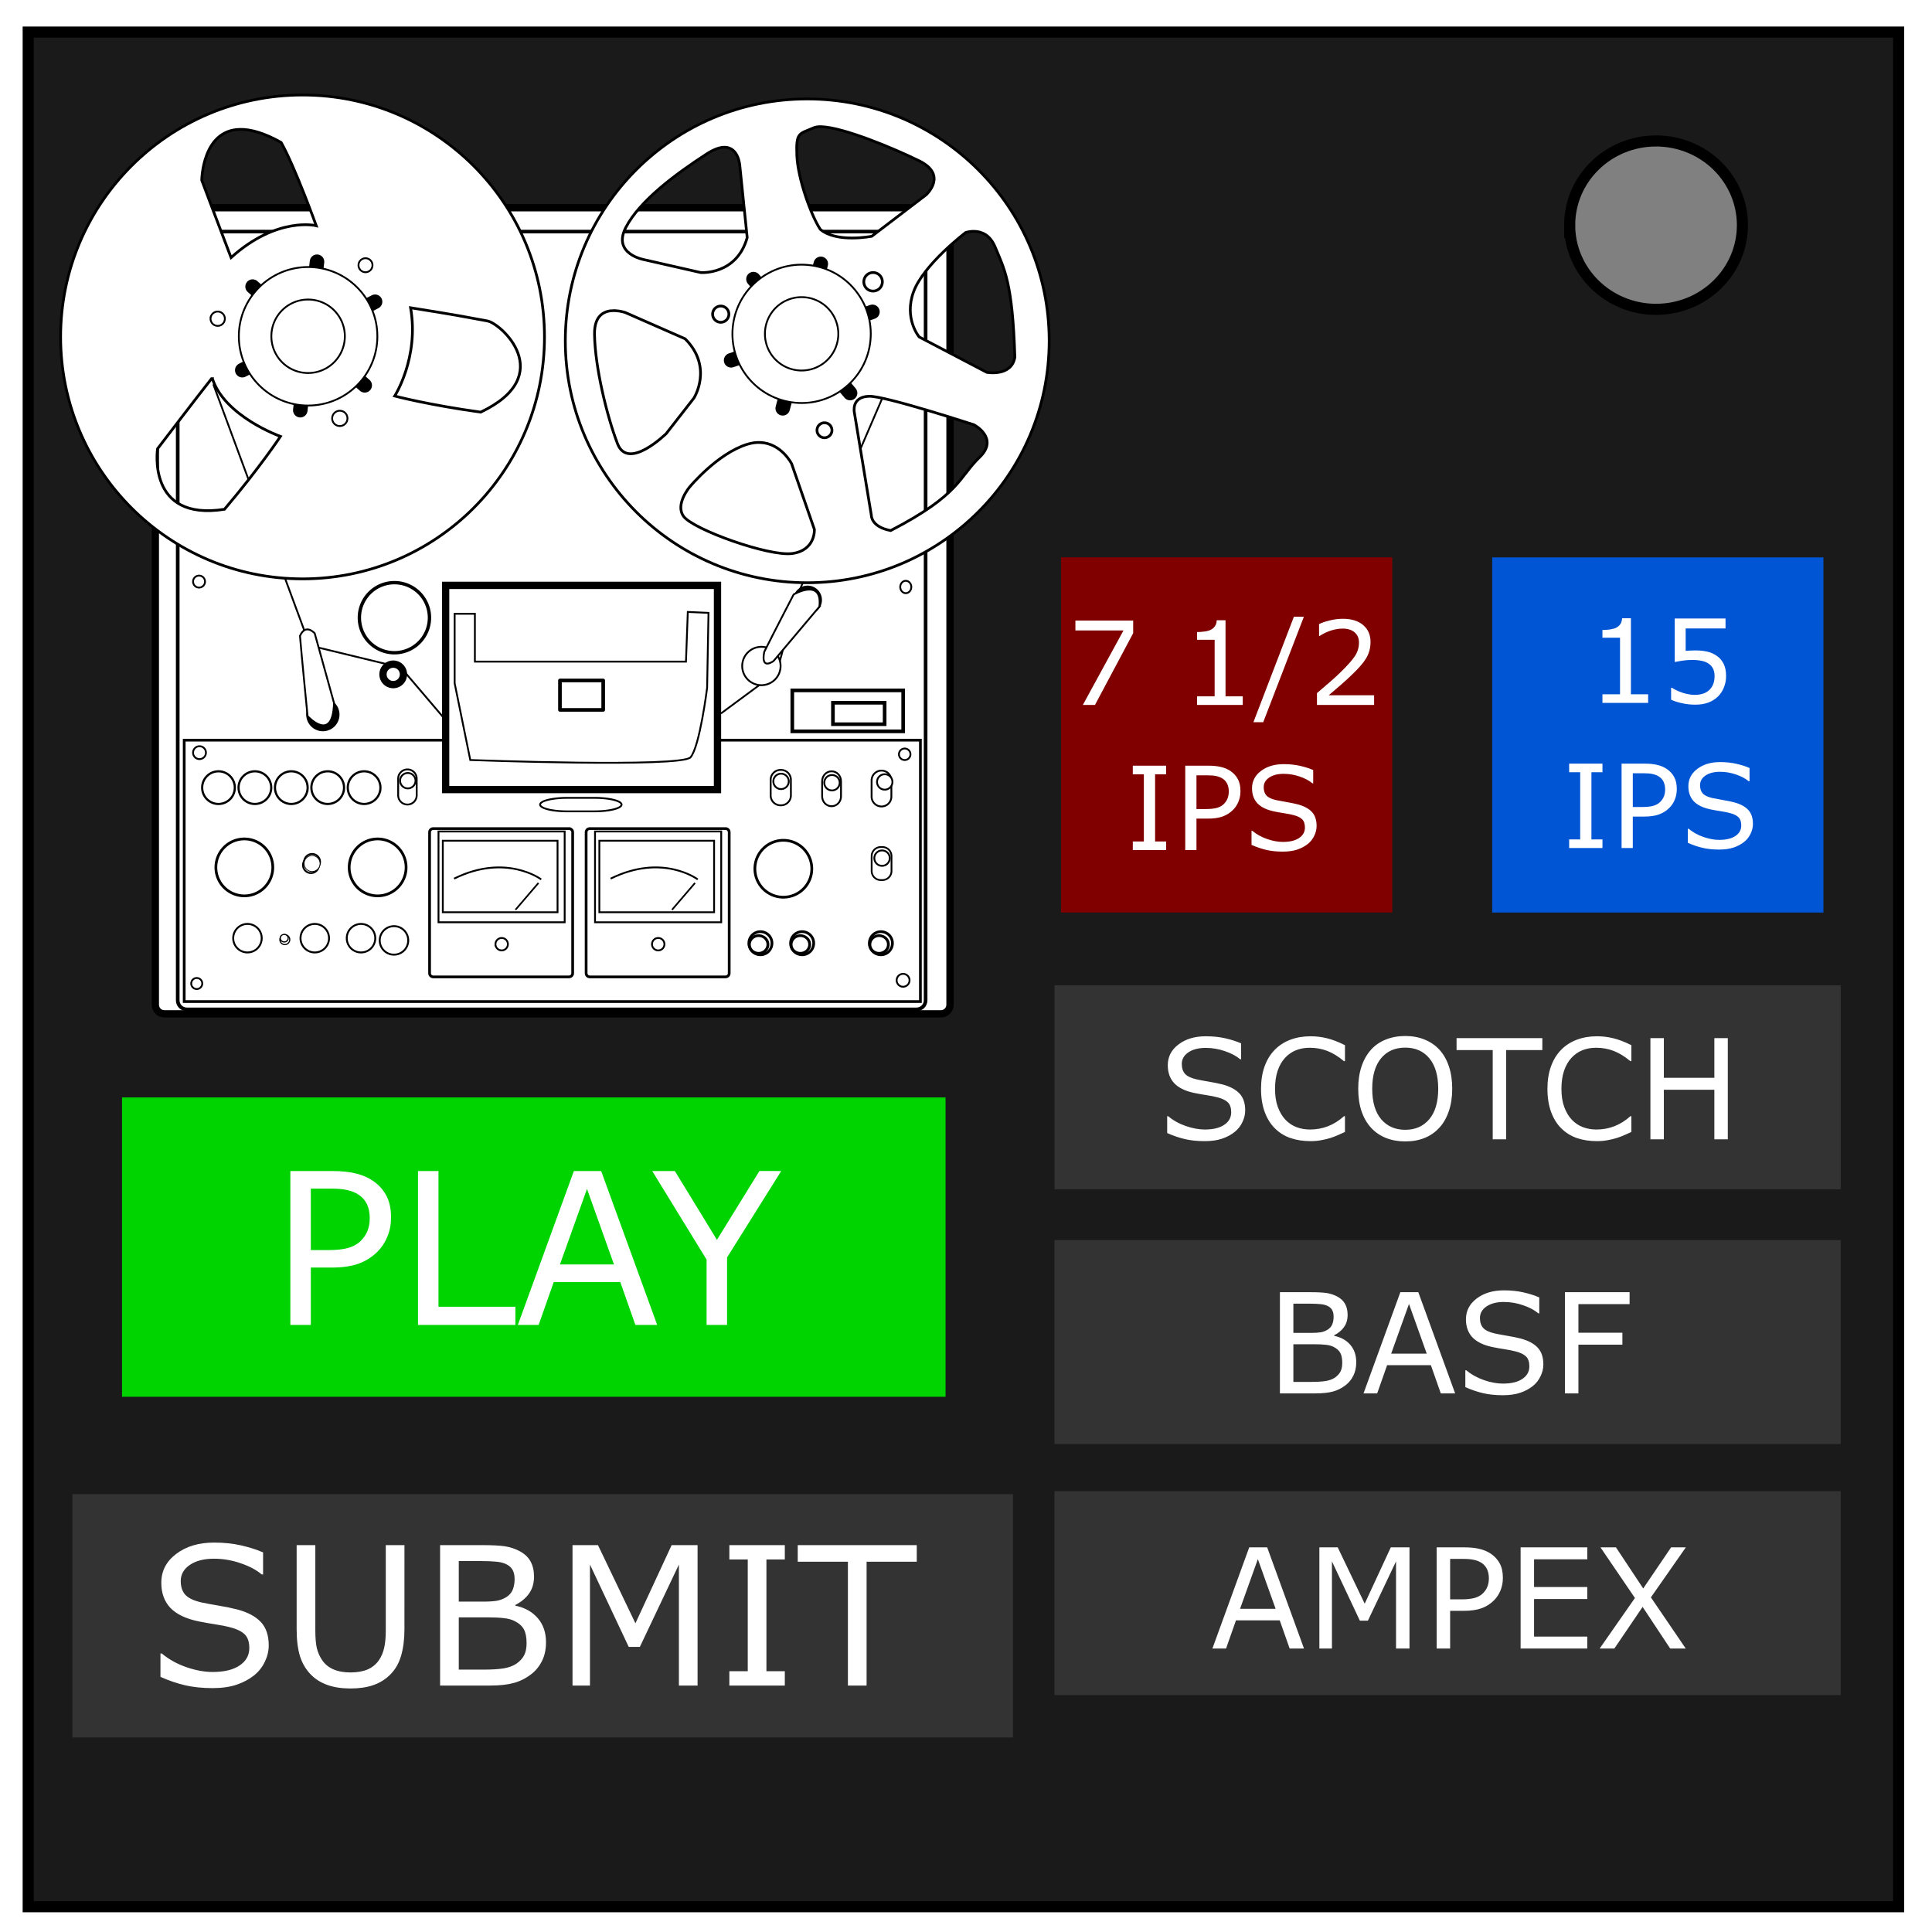 <svg xmlns="http://www.w3.org/2000/svg" xml:space="preserve" fill="none" viewBox="0 0 348 348"><defs><filter id="a" width="1.816" height="1.816" x="-.408" y="-.408" color-interpolation-filters="sRGB"><feColorMatrix result="result7" values="1 0 0 0 0 0 1 0 0 0 0 0 1 0 0 0 0 0 1 0"/><feGaussianBlur result="result6" stdDeviation="5"/><feComposite in="result6" in2="result7" operator="atop" result="result91"/><feComposite in2="result91" operator="in"/></filter><filter id="c" width="2.403" height="2.403" x="-.702" y="-.702" color-interpolation-filters="sRGB"><feGaussianBlur stdDeviation="2.35"/></filter><filter id="b" width="1.304" height="1.304" x="-.152" y="-.152" color-interpolation-filters="sRGB"><feGaussianBlur stdDeviation=".345"/></filter><filter id="d" width="1.816" height="1.816" x="-.408" y="-.408" color-interpolation-filters="sRGB"><feColorMatrix result="result7" values="1 0 0 0 0 0 1 0 0 0 0 0 1 0 0 0 0 0 1 0"/><feGaussianBlur result="result6" stdDeviation="5"/><feComposite in="result6" in2="result7" operator="atop" result="result91"/><feComposite in2="result91" operator="in"/></filter><filter id="e" width="1.816" height="1.816" x="-.408" y="-.408" color-interpolation-filters="sRGB"><feColorMatrix result="result7" values="1 0 0 0 0 0 1 0 0 0 0 0 1 0 0 0 0 0 1 0"/><feGaussianBlur result="result6" stdDeviation="5"/><feComposite in="result6" in2="result7" operator="atop" result="result91"/><feComposite in2="result91" operator="in"/></filter><filter id="g" width="1.407" height="1.407" x="-.203" y="-.203" color-interpolation-filters="sRGB"><feGaussianBlur stdDeviation=".348"/></filter><filter id="f" width="1.142" height="1.142" x="-.071" y="-.071" color-interpolation-filters="sRGB"><feGaussianBlur stdDeviation=".063"/></filter><filter id="h" width="1.142" height="1.142" x="-.071" y="-.071" color-interpolation-filters="sRGB"><feGaussianBlur stdDeviation=".063"/></filter><filter id="i" width="1.407" height="1.407" x="-.203" y="-.203" color-interpolation-filters="sRGB"><feGaussianBlur stdDeviation=".348"/></filter><filter id="j" width="1.142" height="1.142" x="-.071" y="-.071" color-interpolation-filters="sRGB"><feGaussianBlur stdDeviation=".063"/></filter><filter id="k" width="1.407" height="1.407" x="-.203" y="-.203" color-interpolation-filters="sRGB"><feGaussianBlur stdDeviation=".348"/></filter><filter id="l" width="1.142" height="1.142" x="-.071" y="-.071" color-interpolation-filters="sRGB"><feGaussianBlur stdDeviation=".063"/></filter><filter id="m" width="1.407" height="1.407" x="-.203" y="-.203" color-interpolation-filters="sRGB"><feGaussianBlur stdDeviation=".348"/></filter><filter id="n" width="1.816" height="1.816" x="-.408" y="-.408" color-interpolation-filters="sRGB"><feColorMatrix result="result7" values="1 0 0 0 0 0 1 0 0 0 0 0 1 0 0 0 0 0 1 0"/><feGaussianBlur result="result6" stdDeviation="5"/><feComposite in="result6" in2="result7" operator="atop" result="result91"/><feComposite in2="result91" operator="in"/></filter></defs><path stroke="#000" stroke-width="2" d="M5.079 5.776h336.913v337.67H5.08z" style="fill:#1a1a1a"/><path stroke="#000" stroke-width="2" d="M282.734 40.554c0-8.376 6.966-15.165 15.56-15.165 4.126 0 8.084 1.597 11.001 4.441 2.918 2.844 4.558 6.702 4.558 10.724 0 8.376-6.966 15.165-15.56 15.165-8.593 0-15.559-6.79-15.559-15.165z" style="fill:gray"/><path d="M21.982 197.674h148.335v53.916H21.982Z" style="fill:#00d400;stroke-width:.648"/><path d="M189.946 177.479h141.618v36.738H189.946Zm-.009 45.883h141.618v36.74H189.937Zm0 45.231h141.618v36.739H189.937Z" style="fill:#333;stroke-width:.523;fill-opacity:1"/><path d="M13.042 269.135h169.415v43.824H13.042Z" style="fill:#333;stroke-width:.624"/><path d="M191.12 100.395h59.662v63.975H191.12z" style="fill:maroon;stroke-width:.448"/><path d="M268.781 100.4h59.662v63.974h-59.662z" style="fill:#0055d4;stroke-width:.448"/><path d="M48.405 296.39q0 1.478-.697 2.922-.68 1.444-1.92 2.447-1.358 1.087-3.176 1.698-1.8.612-4.35.612-2.734 0-4.926-.51-2.174-.51-4.434-1.512v-4.213h.238q1.92 1.597 4.434 2.464 2.514.866 4.723.866 3.126 0 4.858-1.172 1.75-1.172 1.75-3.126 0-1.682-.832-2.48-.816-.799-2.497-1.24-1.275-.34-2.77-.561-1.477-.22-3.142-.56-3.364-.714-4.995-2.43-1.614-1.733-1.614-4.502 0-3.177 2.684-5.198 2.685-2.039 6.813-2.039 2.667 0 4.892.51 2.226.51 3.942 1.257v3.975h-.238q-1.444-1.223-3.806-2.021-2.344-.816-4.807-.816-2.701 0-4.35 1.121-1.63 1.122-1.63 2.888 0 1.58.815 2.48.816.901 2.871 1.377 1.088.238 3.092.577 2.005.34 3.398.697 2.82.747 4.247 2.26 1.427 1.511 1.427 4.23zm24.445-2.939q0 2.752-.61 4.808-.595 2.039-1.971 3.398-1.309 1.29-3.058 1.885-1.75.595-4.077.595-2.379 0-4.146-.629-1.766-.628-2.972-1.851-1.377-1.393-1.988-3.364-.595-1.97-.595-4.842v-15.136h3.364v15.306q0 2.056.272 3.245.289 1.19.951 2.157.748 1.105 2.022 1.665 1.29.56 3.092.56 1.817 0 3.091-.543 1.274-.56 2.039-1.682.662-.968.934-2.208.29-1.257.29-3.109v-15.391h3.363zm25.5 2.379q0 1.885-.714 3.33-.713 1.443-1.92 2.378-1.426 1.121-3.142 1.597-1.699.475-4.332.475h-8.97v-25.295h7.492q2.77 0 4.145.204 1.376.204 2.633.85 1.393.73 2.022 1.885.628 1.138.628 2.735 0 1.8-.917 3.075-.917 1.257-2.446 2.021v.136q2.565.527 4.043 2.26 1.478 1.716 1.478 4.349zm-5.657-11.4q0-.917-.306-1.545-.306-.629-.985-1.02-.799-.458-1.937-.56-1.138-.12-2.82-.12h-4.01v7.306h4.35q1.58 0 2.514-.153.934-.17 1.733-.68.798-.51 1.121-1.308.34-.815.34-1.92zm2.157 11.536q0-1.53-.458-2.43-.459-.9-1.665-1.529-.816-.424-1.988-.543-1.155-.136-2.82-.136h-5.283v9.411h4.45q2.21 0 3.62-.22 1.41-.238 2.31-.85.951-.662 1.393-1.512.441-.85.441-2.191zm30.8 7.644h-3.364v-21.795l-7.033 14.83h-2.004l-6.983-14.83v21.795h-3.142v-25.295h4.586l6.745 14.083 6.523-14.083h4.672zm15.714 0h-9.99v-2.582h3.314v-20.13h-3.313v-2.583h9.989v2.582h-3.313v20.131h3.313zm23.766-22.305h-9.037v22.305h-3.364v-22.305h-9.038v-2.99h21.44z" aria-label="SUBMIT" style="font-size:34.792px;fill:#fff;stroke-width:2.899"/><path d="M70.435 219.309q0 1.843-.652 3.425-.633 1.564-1.787 2.718-1.434 1.434-3.389 2.16-1.954.708-4.933.708h-3.687v10.332h-3.686v-27.721h7.522q2.495 0 4.226.428 1.731.41 3.072 1.303 1.582 1.061 2.439 2.644.875 1.582.875 4.003zm-3.835.093q0-1.434-.503-2.495-.503-1.061-1.527-1.732-.893-.577-2.048-.819-1.135-.26-2.885-.26h-3.65v11.077h3.11q2.234 0 3.63-.39 1.396-.41 2.271-1.285.876-.894 1.23-1.88.372-.988.372-2.216zm26.232 19.25H75.294v-27.721h3.686v24.445h13.852Zm25.543 0h-3.928l-2.718-7.726h-11.99l-2.718 7.726h-3.742l10.09-27.721h4.916zm-7.782-10.891-4.859-13.61-4.878 13.61zm30.124-16.831-9.756 15.565v12.157h-3.686v-11.766l-9.793-15.955h4.077l7.578 12.399 7.651-12.4z" aria-label="PLAY" style="font-size:38.129px;fill:#fff;stroke-width:3.177"/><g style="font-size:20.913px;fill:#333;stroke-width:1.743"><path d="m204.112 114.052-6.883 12.928h-2.185l7.322-13.418h-8.66v-1.787h10.406zm19.739 12.928h-8.23v-1.552h3.165v-10.191h-3.166v-1.389q.644 0 1.379-.102.735-.112 1.113-.317.47-.255.735-.643.276-.398.317-1.062h1.583v13.704h3.104zm11.009-15.889-7.323 18.994h-1.766l7.29-18.994zm12.651 15.889h-10.293v-2.134l2.144-1.838q1.083-.92 2.012-1.828 1.96-1.9 2.686-3.012.725-1.124.725-2.42 0-1.185-.787-1.849-.776-.674-2.175-.674-.929 0-2.011.327-1.083.327-2.114 1h-.102v-2.144q.725-.357 1.93-.653 1.215-.296 2.348-.296 2.339 0 3.666 1.133 1.328 1.123 1.328 3.053 0 .868-.225 1.624-.214.745-.643 1.42-.398.633-.94 1.245-.53.613-1.296 1.358-1.093 1.073-2.257 2.083-1.164 1.001-2.175 1.859h8.18zm-37.461 26.142h-6.004v-1.552h1.99v-12.101h-1.99v-1.552h6.004v1.552h-1.991v12.1h1.991zm13.387-10.61q0 1.01-.357 1.879-.347.858-.98 1.49-.787.787-1.859 1.185-1.072.388-2.706.388h-2.022v5.668h-2.022v-15.205h4.126q1.368 0 2.318.235.95.224 1.685.714.868.583 1.337 1.45.48.868.48 2.196zm-2.103.051q0-.786-.276-1.368-.276-.582-.837-.95-.49-.317-1.123-.45-.623-.142-1.583-.142h-2.002v6.076h1.706q1.225 0 1.99-.215.767-.224 1.247-.704.48-.49.674-1.032.204-.54.204-1.215zm15.818 6.219q0 .888-.42 1.756-.408.868-1.153 1.47-.817.654-1.91 1.022-1.082.368-2.614.368-1.644 0-2.961-.307-1.307-.306-2.665-.909v-2.532h.143q1.154.96 2.665 1.48 1.511.521 2.839.521 1.879 0 2.92-.704 1.052-.705 1.052-1.88 0-1.01-.5-1.49-.49-.48-1.501-.746-.766-.204-1.665-.336-.888-.133-1.89-.337-2.021-.43-3.001-1.46-.97-1.042-.97-2.707 0-1.91 1.613-3.125 1.613-1.225 4.095-1.225 1.603 0 2.94.306 1.339.307 2.37.756v2.39h-.143q-.868-.736-2.287-1.216-1.41-.49-2.89-.49-1.624 0-2.615.674-.98.674-.98 1.736 0 .95.49 1.491.49.541 1.726.827.654.143 1.859.347 1.205.205 2.042.42 1.695.448 2.553 1.357.858.909.858 2.543z" aria-label="7 1/2 IPS" style="text-align:center;text-anchor:middle;fill:#fff"/></g><g style="font-size:20.913px;fill:#333;stroke-width:1.743"><path d="M296.87 126.611h-8.23v-1.552h3.165v-10.191h-3.166v-1.389q.644 0 1.379-.102.735-.112 1.113-.316.47-.256.735-.644.276-.398.317-1.062h1.582v13.704h3.105zm14.04-4.83q0 1.062-.387 2.032-.388.97-1.062 1.634-.736.715-1.757 1.103-1.01.378-2.348.378-1.246 0-2.4-.266-1.154-.255-1.95-.623v-2.154h.142q.838.53 1.961.909 1.123.367 2.206.367.725 0 1.399-.204.684-.204 1.215-.715.45-.439.674-1.052.235-.612.235-1.419 0-.786-.276-1.327-.265-.542-.745-.868-.531-.388-1.297-.542-.756-.163-1.695-.163-.899 0-1.736.123-.828.122-1.43.245v-7.833h9.15v1.787h-7.18v4.044q.44-.04.9-.061.459-.02.796-.02 1.236 0 2.165.214.929.204 1.705.735.817.562 1.266 1.45.45.889.45 2.226zm-22.266 30.972h-6.004v-1.552h1.991v-12.1h-1.991v-1.553h6.004v1.552h-1.99v12.1h1.99zm13.388-10.61q0 1.011-.358 1.88-.347.857-.98 1.49-.786.786-1.859 1.185-1.072.388-2.706.388h-2.021v5.667h-2.022v-15.205h4.125q1.368 0 2.318.235.95.224 1.685.715.868.582 1.338 1.45.48.868.48 2.195zm-2.104.051q0-.786-.276-1.368-.275-.582-.837-.95-.49-.316-1.123-.45-.623-.142-1.583-.142h-2.001v6.076h1.705q1.225 0 1.991-.215.766-.224 1.246-.704.48-.49.674-1.032.204-.54.204-1.215zm15.818 6.219q0 .888-.419 1.756-.408.868-1.154 1.47-.817.654-1.91 1.022-1.082.368-2.613.368-1.645 0-2.962-.307-1.307-.306-2.665-.909v-2.532h.143q1.154.96 2.665 1.48 1.511.522 2.839.522 1.879 0 2.92-.705 1.052-.705 1.052-1.879 0-1.011-.5-1.49-.49-.48-1.501-.746-.766-.205-1.665-.337-.888-.133-1.889-.337-2.022-.43-3.002-1.46-.97-1.042-.97-2.707 0-1.91 1.613-3.124 1.614-1.226 4.095-1.226 1.603 0 2.941.307 1.338.306 2.37.755v2.39h-.144q-.868-.735-2.287-1.215-1.41-.49-2.89-.49-1.624 0-2.614.673-.98.674-.98 1.736 0 .95.49 1.491.49.541 1.725.827.654.143 1.859.348 1.205.204 2.042.418 1.695.45 2.553 1.358.858.91.858 2.543z" aria-label="15 IPS" style="text-align:center;text-anchor:middle;fill:#fff"/></g><path d="M224.29 200.014q0 1.065-.501 2.105-.49 1.041-1.384 1.763-.979.784-2.289 1.224-1.298.441-3.134.441-1.97 0-3.55-.367-1.567-.367-3.195-1.09v-3.036h.171q1.383 1.151 3.195 1.775 1.812.625 3.404.625 2.252 0 3.5-.845 1.262-.845 1.262-2.252 0-1.212-.6-1.788-.588-.575-1.8-.893-.918-.245-1.995-.404-1.065-.16-2.265-.404-2.424-.515-3.6-1.751-1.162-1.249-1.162-3.244 0-2.29 1.934-3.746 1.934-1.47 4.91-1.47 1.921 0 3.525.368 1.604.367 2.84.906v2.865h-.171q-1.04-.882-2.743-1.457-1.689-.588-3.464-.588-1.947 0-3.134.808-1.175.808-1.175 2.081 0 1.139.587 1.788.588.648 2.07.991.783.172 2.227.416 1.445.245 2.449.502 2.032.539 3.06 1.629 1.029 1.09 1.029 3.048zm17.972 3.881q-.673.293-1.224.55-.539.257-1.42.54-.747.232-1.629.39-.869.172-1.922.172-1.983 0-3.61-.55-1.617-.564-2.817-1.751-1.175-1.163-1.836-2.95-.661-1.8-.661-4.175 0-2.253.637-4.028.636-1.775 1.836-3 1.163-1.187 2.803-1.81 1.653-.625 3.66-.625 1.47 0 2.927.355 1.469.355 3.256 1.248v2.877h-.184q-1.505-1.26-2.987-1.836-1.481-.575-3.17-.575-1.384 0-2.498.453-1.102.44-1.97 1.383-.845.918-1.323 2.326-.465 1.396-.465 3.232 0 1.922.514 3.305.526 1.384 1.347 2.253.857.906 1.995 1.346 1.15.429 2.424.429 1.75 0 3.28-.6 1.531-.6 2.866-1.8h.17zm17.016-14.813q1.114 1.224 1.702 2.999.6 1.775.6 4.028 0 2.252-.612 4.04-.6 1.775-1.69 2.962-1.126 1.236-2.668 1.86-1.53.625-3.502.625-1.922 0-3.5-.636-1.568-.637-2.67-1.849-1.101-1.212-1.701-2.975-.588-1.763-.588-4.027 0-2.228.588-3.991.587-1.775 1.714-3.036 1.077-1.2 2.668-1.837 1.604-.636 3.49-.636 1.958 0 3.513.649 1.567.636 2.656 1.824zm-.22 7.027q0-3.55-1.591-5.473-1.592-1.934-4.346-1.934-2.78 0-4.37 1.934-1.58 1.922-1.58 5.473 0 3.586 1.616 5.496 1.616 1.898 4.334 1.898 2.717 0 4.321-1.898 1.616-1.91 1.616-5.496zm18.755-6.966H271.3v16.074h-2.424v-16.074h-6.513v-2.155h15.45zm16.037 14.752q-.673.293-1.224.55-.539.257-1.42.54-.747.232-1.629.39-.869.172-1.922.172-1.983 0-3.611-.55-1.616-.564-2.816-1.751-1.175-1.163-1.836-2.95-.661-1.8-.661-4.175 0-2.253.637-4.028.636-1.775 1.836-3 1.163-1.187 2.803-1.81 1.653-.625 3.66-.625 1.47 0 2.926.355 1.47.355 3.257 1.248v2.877h-.184q-1.506-1.26-2.987-1.836-1.481-.575-3.17-.575-1.384 0-2.498.453-1.102.44-1.97 1.383-.846.918-1.323 2.326-.465 1.396-.465 3.232 0 1.922.514 3.305.526 1.384 1.347 2.253.857.906 1.995 1.346 1.15.429 2.424.429 1.75 0 3.28-.6 1.531-.6 2.865-1.8h.172zm17.371 1.322h-2.424v-8.925h-9.095v8.925h-2.424v-18.229h2.424v7.15h9.095v-7.15h2.424z" aria-label="SCOTCH" style="font-size:25.072px;text-align:center;text-anchor:middle;fill:#fff;stroke-width:2.089"/><path d="M244.293 245.376q0 1.359-.514 2.4-.514 1.04-1.383 1.713-1.029.808-2.265 1.151-1.224.343-3.122.343h-6.464v-18.229h5.399q1.995 0 2.987.147t1.898.612q1.003.527 1.456 1.36.453.82.453 1.97 0 1.298-.66 2.216-.662.906-1.764 1.457v.098q1.849.38 2.914 1.628 1.065 1.236 1.065 3.134zm-4.077-8.214q0-.662-.22-1.115-.22-.452-.71-.734-.575-.33-1.396-.404-.82-.086-2.032-.086h-2.889v5.264h3.134q1.139 0 1.812-.11.673-.122 1.249-.49.575-.367.808-.942.244-.588.244-1.383zm1.555 8.312q0-1.102-.33-1.75-.33-.65-1.2-1.103-.588-.306-1.432-.391-.833-.098-2.033-.098h-3.807v6.782h3.208q1.591 0 2.607-.16 1.016-.17 1.665-.611.686-.478 1.004-1.09.318-.612.318-1.58zm20.334 5.509h-2.583l-1.787-5.08h-7.884l-1.787 5.08h-2.461l6.635-18.229h3.232zm-5.117-7.162-3.195-8.949-3.208 8.95zm21.007 1.959q0 1.065-.502 2.106-.49 1.04-1.383 1.762-.98.784-2.29 1.225-1.297.44-3.133.44-1.971 0-3.55-.367-1.567-.367-3.195-1.09v-3.036h.17q1.384 1.151 3.196 1.776 1.812.624 3.403.624 2.253 0 3.502-.845 1.26-.844 1.26-2.252 0-1.212-.6-1.788-.587-.575-1.799-.893-.918-.245-1.995-.404-1.065-.16-2.265-.404-2.424-.514-3.6-1.75-1.162-1.25-1.162-3.245 0-2.29 1.934-3.746 1.934-1.47 4.909-1.47 1.922 0 3.526.368 1.603.367 2.84.906v2.865h-.172q-1.04-.882-2.742-1.457-1.69-.588-3.464-.588-1.947 0-3.134.808-1.175.808-1.175 2.081 0 1.139.587 1.788.588.649 2.07.991.783.172 2.227.417 1.445.244 2.449.501 2.032.54 3.06 1.629 1.028 1.09 1.028 3.048zm15.535-10.871h-9.218v5.142h7.92v2.154h-7.92v8.778h-2.424v-18.229h11.643z" aria-label="BASF" style="font-size:25.072px;text-align:center;text-anchor:middle;fill:#fff;stroke-width:2.089"/><path d="M234.884 296.945H232.3l-1.788-5.08h-7.883l-1.788 5.08h-2.46l6.635-18.229h3.232zm-5.117-7.162-3.196-8.949-3.207 8.95zm24.116 7.162h-2.423v-15.707l-5.069 10.687h-1.444l-5.032-10.687v15.707h-2.264v-18.229h3.305l4.86 10.149 4.7-10.149h3.367zm16.821-12.72q0 1.212-.428 2.253-.417 1.028-1.176 1.787-.942.943-2.228 1.42-1.285.465-3.244.465h-2.424v6.795h-2.424v-18.229h4.946q1.64 0 2.779.282 1.139.27 2.02.857 1.04.698 1.604 1.738.575 1.04.575 2.632zm-2.522.061q0-.942-.33-1.64t-1.004-1.139q-.588-.379-1.347-.538-.747-.172-1.897-.172h-2.4v7.284h2.045q1.469 0 2.387-.257.918-.269 1.493-.844.576-.588.808-1.237.245-.649.245-1.457zm17.727 12.659h-12.01v-18.229h12.01v2.155h-9.586v4.995h9.586v2.154h-9.586v6.77h9.586zm17.751-18.229-6.293 9.01 6.28 9.219h-2.803l-4.97-7.505-5.093 7.505h-2.644l6.353-9.108-6.206-9.12h2.79l4.91 7.406 5.02-7.407z" aria-label="AMPEX" style="font-size:25.072px;text-align:center;text-anchor:middle;fill:#fff;stroke-width:2.089"/><g style="fill:#fff;stroke:#000"><path d="M178.75 332.12h426.39c2.77 0 5 2.23 5 5v432.69c0 2.77-2.23 5-5 5H178.75c-2.77 0-5-2.23-5-5V337.12c0-2.77 2.23-5 5-5z" style="stroke-width:4;stroke-linecap:round" transform="matrix(-.328 0 0 .328 228.107 -71.52)"/><path d="M192.14 345.22h400.71c2.77 0 5 2.23 5 5v417.14c0 2.77-2.23 5-5 5H192.14c-2.77 0-5-2.23-5-5V350.22c0-2.77 2.23-5 5-5z" style="stroke-width:2;stroke-linecap:round" transform="matrix(-.328 0 0 .328 228.107 -71.52)"/><path d="m452.04 611.94 23.234-27.274 50.003-12.122 53.033-143.44" style="fill:#fff;stroke:#000;stroke-width:1px" transform="matrix(-.328 0 0 .328 228.107 -71.52)"/><path d="M451.25 624.51h143.04v143.57H190V624.51h111.61" style="fill:#fff;stroke:#000;stroke-width:1.5;stroke-linecap:round" transform="matrix(-.328 0 0 .328 228.107 -71.52)"/><path d="M238.777 641.61c2.868 0 5.177 2.422 5.177 5.43v8.333c0 3.008-2.309 5.43-5.177 5.43-2.868 0-5.177-2.422-5.177-5.43v-8.333c0-3.008 2.309-5.43 5.177-5.43z" style="stroke-linecap:round" transform="matrix(-.328 0 0 .328 228.107 -71.52)"/><path d="M301.43 539.51h149.29v112.14H301.43Z" style="fill:#fff;stroke:#000;stroke-width:4;stroke-linecap:round" transform="matrix(-.328 0 0 .328 228.107 -71.52)"/><g style="fill:#fff;stroke:#000"><path d="m277.63 593.66 21.903 16.189" style="fill:#fff;stroke:#000;stroke-width:.987px" transform="matrix(-.328 0 0 .328 228.107 -71.52)"/><path d="m267.35 581.69-10-37.143-46.429-107.86" style="fill:#fff;stroke:#000;stroke-width:1px" transform="matrix(-.328 0 0 .328 228.107 -71.52)"/></g><path d="M525.28 610.484a7.134 7.134 0 0 1-7.135 7.134 7.134 7.134 0 0 1-7.134-7.134 7.134 7.134 0 0 1 7.134-7.135 7.134 7.134 0 0 1 7.134 7.135z" style="stroke-width:4;stroke-linecap:round" transform="matrix(-.328 0 0 .328 228.107 -71.52)"/><path d="M520.355 610.231a1.957 1.957 0 0 1-1.957 1.957 1.957 1.957 0 0 1-1.958-1.957 1.957 1.957 0 0 1 1.958-1.957 1.957 1.957 0 0 1 1.957 1.957z" style="stroke-width:4;stroke-linecap:round" transform="matrix(-.328 0 0 .328 228.107 -71.52)"/><path d="M486.515 590.786a5.619 5.619 0 0 1-5.62 5.619 5.619 5.619 0 0 1-5.618-5.62 5.619 5.619 0 0 1 5.619-5.618 5.619 5.619 0 0 1 5.619 5.619z" style="stroke-width:4;stroke-linecap:round" transform="matrix(-.328 0 0 .328 228.563 -72.307)"/><path d="M280.893 695.13a15.625 15.625 0 0 1-15.625 15.625 15.625 15.625 0 0 1-15.625-15.625 15.625 15.625 0 0 1 15.625-15.625 15.625 15.625 0 0 1 15.625 15.625z" style="stroke-width:1.5;stroke-linecap:round;filter:url(#a)" transform="matrix(-.328 0 0 .328 228.107 -71.52)"/><path d="M199.46 597.18h60.893v22.5H199.46Z" style="stroke-width:2;stroke-linecap:round" transform="matrix(-.328 0 0 .328 228.107 -71.52)"/><path d="M209.64 603.97h28.393v11.786H209.64Z" style="stroke-width:2;stroke-linecap:round" transform="matrix(-.328 0 0 .328 228.107 -71.52)"/><path d="m306.37 554.61 11.364-.505 1.01 27.274h115.92v-26.264h11.112v38.133l-8.586 42.174s-115.92 4.293-120.97-1.515c-5.05-5.809-9.091-38.133-9.091-38.133z" style="fill:#fff;stroke:#000" transform="matrix(-.328 0 0 .328 228.107 -71.52)"/><path d="M364.2 591.73h23.739v16.162H364.2Z" style="stroke-width:2;stroke-linecap:round;stroke-linejoin:round" transform="matrix(-.328 0 0 .328 228.107 -71.52)"/><path d="M287.857 583.79a10.536 10.536 0 0 1-10.536 10.536 10.536 10.536 0 0 1-10.535-10.535 10.536 10.536 0 0 1 10.535-10.536 10.536 10.536 0 0 1 10.536 10.536z" style="stroke-linecap:round" transform="matrix(-.328 0 0 .328 228.107 -71.52)"/><path d="M257.857 547.54a5.893 5.893 0 0 1-5.893 5.894 5.893 5.893 0 0 1-5.893-5.893 5.893 5.893 0 0 1 5.893-5.893 5.893 5.893 0 0 1 5.893 5.893z" style="stroke-width:4;stroke-linecap:round" transform="matrix(-.328 0 0 .328 228.107 -71.52)"/><path d="m512.02 604.11 10.607-38.26s4.925-5.682 8.081 1.389c-.757 9.596-4.167 44.068-4.167 44.068s-13.89 15.279-14.52-7.197zM245.47 551.2l25.128 29.8s7.197 5.556 5.177-4.925c-4.672-9.47-16.162-31.567-16.162-31.567s-16.036-9.343-14.142 6.693z" style="fill:#fff;stroke:#000;stroke-width:1px" transform="matrix(-.328 0 0 .328 228.107 -71.52)"/><path d="M369.11 656.2h14.732c8.31 0 15 1.653 15 3.705 0 2.053-6.69 3.706-15 3.706H369.11c-8.31 0-15-1.653-15-3.706 0-2.052 6.69-3.705 15-3.705zm-157.74-14.97a5.418 5.418 0 0 1 5.429 5.43v8.838a5.418 5.418 0 0 1-5.43 5.43 5.418 5.418 0 0 1-5.429-5.43v-8.838a5.418 5.418 0 0 1 5.43-5.43zm55.18-.38h.252a5.418 5.418 0 0 1 5.43 5.43v8.585a5.418 5.418 0 0 1-5.43 5.43h-.252a5.418 5.418 0 0 1-5.43-5.43v-8.585a5.418 5.418 0 0 1 5.43-5.43zm205.15-.27v0c2.82 0 5.089 2.27 5.089 5.09v9.107c0 2.82-2.27 5.089-5.09 5.089v0a5.078 5.078 0 0 1-5.089-5.09v-9.107c0-2.82 2.27-5.089 5.09-5.089z" style="stroke-linecap:round" transform="matrix(-.328 0 0 .328 228.107 -71.52)"/><path d="M527.857 692.987a4.375 4.375 0 0 1-4.375 4.375 4.375 4.375 0 0 1-4.375-4.375 4.375 4.375 0 0 1 4.375-4.375 4.375 4.375 0 0 1 4.375 4.375z" style="filter:url(#b)" transform="matrix(-.328 0 0 .328 227.714 -71.476)"/><path d="M201.071 540.398a3.036 3.393 0 0 1-3.035 3.393 3.036 3.393 0 0 1-3.036-3.393 3.036 3.393 0 0 1 3.036-3.393 3.036 3.393 0 0 1 3.035 3.393zm388.353-2.961a3.283 3.283 0 0 1-3.283 3.283 3.283 3.283 0 0 1-3.283-3.283 3.283 3.283 0 0 1 3.283-3.283 3.283 3.283 0 0 1 3.283 3.283zm0 93.944a3.536 3.536 0 0 1-3.536 3.536 3.536 3.536 0 0 1-3.535-3.536 3.536 3.536 0 0 1 3.535-3.535 3.536 3.536 0 0 1 3.536 3.535zm1.01 126.774a3.03 3.03 0 0 1-3.03 3.03 3.03 3.03 0 0 1-3.03-3.03 3.03 3.03 0 0 1 3.03-3.03 3.03 3.03 0 0 1 3.03 3.03zm-387.394-1.767a3.536 3.536 0 0 1-3.535 3.535 3.536 3.536 0 0 1-3.535-3.535 3.536 3.536 0 0 1 3.535-3.536 3.536 3.536 0 0 1 3.536 3.536zm-1.262-124.123a3.157 3.157 0 0 1-3.157 3.157 3.157 3.157 0 0 1-3.156-3.157 3.157 3.157 0 0 1 3.156-3.157 3.157 3.157 0 0 1 3.157 3.157z" style="stroke-linecap:round" transform="matrix(-.328 0 0 .328 228.107 -71.52)"/><g style="fill:#fff;stroke:#000"><path d="M297 673.08h74.571c1.108 0 2 .892 2 2v77.429c0 1.108-.892 2-2 2H297c-1.108 0-2-.892-2-2V675.08c0-1.108.892-2 2-2z" style="stroke-width:1.5;stroke-linecap:round" transform="matrix(-.328 0 0 .328 228.107 -71.52)"/><path stroke-width=".328" d="M129.908 149.77h-22.73v16.353h22.73Z"/><path d="M303.3 679.74h63.008v39.27H303.3Zm34.09 56.823a3.41 3.41 0 0 1-3.408 3.41 3.41 3.41 0 0 1-3.41-3.41 3.41 3.41 0 0 1 3.41-3.409 3.41 3.41 0 0 1 3.409 3.41z" style="stroke-linecap:round" transform="matrix(-.328 0 0 .328 228.107 -71.52)"/><path d="M312.27 700.99s19.31-14.561 47.847-.418" style="fill:#fff;stroke:#000;stroke-width:1px" transform="matrix(-.328 0 0 .328 228.107 -71.52)"/><path d="m313.78 702.94 12.621 14.714" style="fill:#fff;stroke:#000;stroke-width:.921px" transform="matrix(-.328 0 0 .328 228.107 -71.52)"/></g><path d="M202.85 632.265a4.228 4.228 0 0 1-4.229 4.228 4.228 4.228 0 0 1-4.228-4.228 4.228 4.228 0 0 1 4.228-4.228 4.228 4.228 0 0 1 4.228 4.228z" style="stroke-linecap:round" transform="matrix(-.319 .076 .076 .319 174.67 -75.94)"/><path d="M202.85 632.265a4.228 4.228 0 0 1-4.229 4.228 4.228 4.228 0 0 1-4.228-4.228 4.228 4.228 0 0 1 4.228-4.228 4.228 4.228 0 0 1 4.228 4.228z" style="stroke-linecap:round" transform="matrix(-.328 0 0 .328 215.009 -66.395)"/><path d="M529.28 270.22c-73.37 0-132.84 59.47-132.84 132.84 0 73.38 59.47 132.88 132.84 132.88 73.38 0 132.88-59.5 132.88-132.88 0-73.37-59.5-132.84-132.88-132.84zm34.44 18.87c20.7.44 20.94 27.91 20.94 27.91s-6.81 18.21-16.1 42.5c-25.35-22.86-46.78-17.5-46.78-17.5s11.78-32.5 19.28-45.72c9.46-5.31 16.86-7.31 22.66-7.19zm-93.75 97.97c-4.8 27.4 8.72 48.47 8.72 48.47s-18.68 4.93-47.22 8.85c-42.68-20.33-10.78-49.23-3.41-50.13 12.26-2.23 15.77-3.02 41.91-7.19zm108.97 38.5c8.21 10.36 30 38.94 30 38.94s6.07 40-36.78 33.22c-19.65-23.22-30.72-40-30.72-40s31.07-11.09 37.5-32.16z" style="fill:#fff;stroke:#000;stroke-width:1.5;stroke-linecap:round" transform="matrix(-.328 0 0 .328 228.107 -71.52)"/><g style="fill:#fff;stroke:#000"><g style="fill:#fff;stroke:#000"><path d="m526.45 361.69-.39 82.056m-33.84-63.956 68.053 45.85M560 379.38l-67.493 46.67" style="fill:#fff;stroke:#000;stroke-width:7.967;stroke-linecap:round" transform="scale(-.328 .328) rotate(-6.7 -1685.605 6236.636)"/></g><path d="M561.43 402.01c0 21.007-17.029 38.036-38.036 38.036s-38.036-17.029-38.036-38.036 17.029-38.036 38.036-38.036 38.036 17.029 38.036 38.036z" style="fill:#fff;stroke:#000;stroke-linecap:round" transform="matrix(-.328 0 0 .328 227.17 -71.286)"/><path d="M546.429 398.612a20.179 20.179 0 0 1-20.179 20.179 20.179 20.179 0 0 1-20.179-20.179 20.179 20.179 0 0 1 20.179-20.178 20.179 20.179 0 0 1 20.179 20.178z" style="stroke-linecap:round" transform="matrix(-.328 0 0 .328 228.107 -70.174)"/></g><path d="M513.036 447.809a4.196 4.196 0 0 1-4.197 4.196 4.196 4.196 0 0 1-4.196-4.196 4.196 4.196 0 0 1 4.196-4.197 4.196 4.196 0 0 1 4.197 4.197zm-14.465-84.108a3.84 3.84 0 0 1-3.839 3.84 3.84 3.84 0 0 1-3.84-3.84 3.84 3.84 0 0 1 3.84-3.839 3.84 3.84 0 0 1 3.84 3.84zm81.25 29.375a3.929 3.929 0 0 1-3.928 3.929 3.929 3.929 0 0 1-3.929-3.929 3.929 3.929 0 0 1 3.929-3.928 3.929 3.929 0 0 1 3.928 3.928z" style="stroke-linecap:round" transform="matrix(-.328 0 0 .328 228.107 -71.52)"/><path d="M210.867 683.21h.904a4.986 4.986 0 0 1 4.997 4.997v8.136a4.986 4.986 0 0 1-4.997 4.997h-.904a4.986 4.986 0 0 1-4.997-4.997v-8.136a4.986 4.986 0 0 1 4.997-4.997z" style="stroke-width:.961;stroke-linecap:round" transform="matrix(-.328 0 0 .328 228.107 -71.52)"/><path d="M527.857 692.987a4.375 4.375 0 0 1-4.375 4.375 4.375 4.375 0 0 1-4.375-4.375 4.375 4.375 0 0 1 4.375-4.375 4.375 4.375 0 0 1 4.375 4.375z" style="filter:url(#c)" transform="matrix(-.328 0 0 .328 227.917 -72.047)"/><path d="M527.857 692.987a4.375 4.375 0 0 1-4.375 4.375 4.375 4.375 0 0 1-4.375-4.375 4.375 4.375 0 0 1 4.375-4.375 4.375 4.375 0 0 1 4.375 4.375z" style="stroke-width:.4;stroke-linecap:round" transform="matrix(-.328 0 0 .328 227.917 -71.754)"/><path d="M202.85 632.265a4.228 4.228 0 0 1-4.229 4.228 4.228 4.228 0 0 1-4.228-4.228 4.228 4.228 0 0 1 4.228-4.228 4.228 4.228 0 0 1 4.228 4.228z" style="stroke-linecap:round" transform="matrix(-.328 0 0 .328 205.834 -66.635)"/><path d="M202.85 632.265a4.228 4.228 0 0 1-4.229 4.228 4.228 4.228 0 0 1-4.228-4.228 4.228 4.228 0 0 1 4.228-4.228 4.228 4.228 0 0 1 4.228 4.228z" style="stroke-linecap:round" transform="matrix(-.328 0 0 .328 138.603 -66.76)"/><path d="M202.85 632.265a4.228 4.228 0 0 1-4.229 4.228 4.228 4.228 0 0 1-4.228-4.228 4.228 4.228 0 0 1 4.228-4.228 4.228 4.228 0 0 1 4.228 4.228z" style="stroke-linecap:round" transform="matrix(-.328 0 0 .328 224.025 -52.812)"/><path d="M280.893 695.13a15.625 15.625 0 0 1-15.625 15.625 15.625 15.625 0 0 1-15.625-15.625 15.625 15.625 0 0 1 15.625-15.625 15.625 15.625 0 0 1 15.625 15.625z" style="stroke-width:1.5;stroke-linecap:round;filter:url(#d)" transform="matrix(-.328 0 0 .328 155.029 -71.763)"/><path d="M280.893 695.13a15.625 15.625 0 0 1-15.625 15.625 15.625 15.625 0 0 1-15.625-15.625 15.625 15.625 0 0 1 15.625-15.625 15.625 15.625 0 0 1 15.625 15.625z" style="stroke-width:1.5;stroke-linecap:round;filter:url(#e)" transform="matrix(-.328 0 0 .328 131.019 -71.763)"/><g style="fill:#fff;stroke:#000"><path d="M218.036 736.023a6.34 6.34 0 0 1-6.34 6.34 6.34 6.34 0 0 1-6.339-6.34 6.34 6.34 0 0 1 6.34-6.34 6.34 6.34 0 0 1 6.339 6.34z" style="stroke-width:1.5;stroke-linecap:round;filter:url(#f)" transform="matrix(-.328 0 0 .328 228.107 -71.52)"/><path d="M215.415 736.248a3.283 3.283 0 0 1-3.283 3.283 3.283 3.283 0 0 1-3.283-3.283 3.283 3.283 0 0 1 3.283-3.283 3.283 3.283 0 0 1 3.283 3.283z" style="filter:url(#g)" transform="matrix(-.509 0 0 .484 266.327 -186.221)"/></g><g style="fill:#fff;stroke:#000"><g style="fill:#fff;stroke:#000;stroke-width:1.5"><path d="M252.16 272.38c-73.375 0-132.88 59.469-132.88 132.84 0 73.375 59.5 132.84 132.88 132.84 73.37 0 132.84-59.47 132.84-132.84 0-73.38-59.47-132.84-132.84-132.84zm-7.813 15.25c1.73-.057 3.147.12 4.157.563 8.08 3.535 9.849 2.276 9.344 15.156-.506 12.879-7.83 33.026-12.875 40.656-9.086 7.63-28.281 3.78-28.281 3.78l-29.81-22.72s-12.13-10.858 3.78-18.687c13.922-6.85 41.58-18.353 53.689-18.75zm52.9 11.28c2.51-.095 5.801.878 10.094 3.656 17.173 11.112 36.861 25.76 44.438 40.406 7.577 14.647-10.094 17.688-10.094 17.688l-31.062 7.063s-19.692 1.52-25.5-19.188l4.032-39.375s.565-9.966 8.094-10.25zm-137.06 46.188c2.826-.115 4.97.656 4.97.656s22.974 17.444 28.53 32.344c5.556 14.9-3.03 25-3.03 25l-37.126 19.438s-13.638 2.516-15.406-8.344c1.263-41.164 5.824-48.472 10.875-60.594 2.797-6.713 7.554-8.351 11.188-8.5zm198.25 43.531c4.858.031 10.68 2.284 10.531 12.938-.252 18.183-6.816 44.973-12.625 60.125-5.808 15.152-26.78-5.563-26.78-5.563l-15.156-19.438s-10.845-16.936 4.812-32.594l32.812-14.406s2.432-.88 5.438-1.03c.313-.016.644-.034.968-.032zm-140.25 47.031c9.92.283 8.094 8.844 8.094 8.844l-9.344 56.562s.235 6.323-10.625 8.344c-38.133-19.698-37.607-29.55-48.719-40.156-11.111-10.607 3.032-17.938 3.032-17.938s48.724-15.91 57.562-15.656zm59.75 25.375c2.152-.091 4.496.187 7.063.969 16.429 5 31.688 23.438 31.688 23.438.006.012 8.217 9.6 3.313 16.219-5.329 7.19-46.8 22.129-59.656 20.344-12.858-1.786-12.126-13.22-12.126-13.22l12.5-36.061s5.603-11.195 17.22-11.688z" style="fill:#fff;stroke:#000;stroke-width:1.5;stroke-linecap:round" transform="matrix(-.328 0 0 .328 228.107 -71.52)"/><path d="M304.107 390.576a4.464 4.464 0 0 1-4.464 4.465 4.464 4.464 0 0 1-4.464-4.465 4.464 4.464 0 0 1 4.464-4.464 4.464 4.464 0 0 1 4.464 4.464zm-57.321 63.75a4.107 4.107 0 0 1-4.107 4.108 4.107 4.107 0 0 1-4.108-4.108 4.107 4.107 0 0 1 4.108-4.107 4.107 4.107 0 0 1 4.107 4.107zm-25.715-81.517a5.09 5.09 0 0 1-5.089 5.089 5.09 5.09 0 0 1-5.09-5.09 5.09 5.09 0 0 1 5.09-5.089 5.09 5.09 0 0 1 5.09 5.09z" style="stroke-linecap:round" transform="matrix(-.328 0 0 .328 228.107 -71.52)"/></g><g style="fill:#fff;stroke:#000"><g style="fill:#fff;stroke:#000"><path d="m526.45 361.69-.39 82.056m-33.84-63.956 68.053 45.85M560 379.38l-67.493 46.67" style="fill:#fff;stroke:#000;stroke-width:7.967;stroke-linecap:round" transform="scale(-.328 .328) rotate(-15.04 -783.32 3954.612)"/></g><path d="M561.43 402.01c0 21.007-17.029 38.036-38.036 38.036s-38.036-17.029-38.036-38.036 17.029-38.036 38.036-38.036 38.036 17.029 38.036 38.036z" style="fill:#fff;stroke:#000;stroke-linecap:round" transform="matrix(-.324 -.048 -.048 .324 333.263 -44.996)"/><path d="M546.429 398.612a20.179 20.179 0 0 1-20.179 20.179 20.179 20.179 0 0 1-20.179-20.179 20.179 20.179 0 0 1 20.179-20.178 20.179 20.179 0 0 1 20.179 20.178z" style="stroke-linecap:round" transform="matrix(-.324 -.048 -.048 .324 334.029 -43.76)"/></g></g><g style="fill:#fff;stroke:#000"><path d="M218.036 736.023a6.34 6.34 0 0 1-6.34 6.34 6.34 6.34 0 0 1-6.339-6.34 6.34 6.34 0 0 1 6.34-6.34 6.34 6.34 0 0 1 6.339 6.34z" style="stroke-width:1.5;stroke-linecap:round;filter:url(#h)" transform="matrix(-.328 0 0 .328 213.923 -71.52)"/><path d="M215.415 736.248a3.283 3.283 0 0 1-3.283 3.283 3.283 3.283 0 0 1-3.283-3.283 3.283 3.283 0 0 1 3.283-3.283 3.283 3.283 0 0 1 3.283 3.283z" style="filter:url(#i)" transform="matrix(-.509 0 0 .484 252.143 -186.221)"/></g><g style="fill:#fff;stroke:#000"><path d="M218.036 736.023a6.34 6.34 0 0 1-6.34 6.34 6.34 6.34 0 0 1-6.339-6.34 6.34 6.34 0 0 1 6.34-6.34 6.34 6.34 0 0 1 6.339 6.34z" style="stroke-width:1.5;stroke-linecap:round;filter:url(#j)" transform="matrix(-.328 0 0 .328 206.406 -71.52)"/><path d="M215.415 736.248a3.283 3.283 0 0 1-3.283 3.283 3.283 3.283 0 0 1-3.283-3.283 3.283 3.283 0 0 1 3.283-3.283 3.283 3.283 0 0 1 3.283 3.283z" style="filter:url(#k)" transform="matrix(-.509 0 0 .484 244.625 -186.221)"/></g><g style="fill:#fff;stroke:#000"><path d="M297 673.08h74.571c1.108 0 2 .892 2 2v77.429c0 1.108-.892 2-2 2H297c-1.108 0-2-.892-2-2V675.08c0-1.108.892-2 2-2z" style="stroke-width:1.5;stroke-linecap:round" transform="matrix(-.328 0 0 .328 199.91 -71.52)"/><path stroke-width=".328" d="M101.71 149.77H78.984v16.353h22.728Z"/><path d="M303.3 679.74h63.008v39.27H303.3Zm34.09 56.823a3.41 3.41 0 0 1-3.408 3.41 3.41 3.41 0 0 1-3.41-3.41 3.41 3.41 0 0 1 3.41-3.409 3.41 3.41 0 0 1 3.409 3.41z" style="stroke-linecap:round" transform="matrix(-.328 0 0 .328 199.91 -71.52)"/><path d="M312.27 700.99s19.31-14.561 47.847-.418" style="fill:#fff;stroke:#000;stroke-width:1px" transform="matrix(-.328 0 0 .328 199.91 -71.52)"/><path d="m313.78 702.94 12.621 14.714" style="fill:#fff;stroke:#000;stroke-width:.921px" transform="matrix(-.328 0 0 .328 199.91 -71.52)"/></g><path d="M202.85 632.265a4.228 4.228 0 0 1-4.229 4.228 4.228 4.228 0 0 1-4.228-4.228 4.228 4.228 0 0 1 4.228-4.228 4.228 4.228 0 0 1 4.228 4.228z" style="stroke-width:.566;stroke-linecap:round" transform="matrix(.692 .069 .069 -.692 -115.487 565.695)"/><path d="M202.85 632.265a4.228 4.228 0 0 1-4.229 4.228 4.228 4.228 0 0 1-4.228-4.228 4.228 4.228 0 0 1 4.228-4.228 4.228 4.228 0 0 1 4.228 4.228z" style="stroke-width:.566;stroke-linecap:round" transform="matrix(.692 .069 .069 -.692 -122.043 565.695)"/><path d="M202.85 632.265a4.228 4.228 0 0 1-4.229 4.228 4.228 4.228 0 0 1-4.228-4.228 4.228 4.228 0 0 1 4.228-4.228 4.228 4.228 0 0 1 4.228 4.228z" style="stroke-width:.566;stroke-linecap:round" transform="matrix(.692 .069 .069 -.692 -128.601 565.695)"/><path d="M202.85 632.265a4.228 4.228 0 0 1-4.229 4.228 4.228 4.228 0 0 1-4.228-4.228 4.228 4.228 0 0 1 4.228-4.228 4.228 4.228 0 0 1 4.228 4.228z" style="stroke-width:.566;stroke-linecap:round" transform="matrix(.692 .069 .069 -.692 -135.159 565.695)"/><path d="M202.85 632.265a4.228 4.228 0 0 1-4.229 4.228 4.228 4.228 0 0 1-4.228-4.228 4.228 4.228 0 0 1 4.228-4.228 4.228 4.228 0 0 1 4.228 4.228z" style="stroke-width:.566;stroke-linecap:round" transform="matrix(.692 .069 .069 -.692 -141.715 565.696)"/><path d="M202.85 632.265a4.228 4.228 0 0 1-4.229 4.228 4.228 4.228 0 0 1-4.228-4.228 4.228 4.228 0 0 1 4.228-4.228 4.228 4.228 0 0 1 4.228 4.228z" style="stroke-width:.566;stroke-linecap:round" transform="matrix(.604 .061 .061 -.604 -87.57 539.163)"/><path d="M202.85 632.265a4.228 4.228 0 0 1-4.229 4.228 4.228 4.228 0 0 1-4.228-4.228 4.228 4.228 0 0 1 4.228-4.228 4.228 4.228 0 0 1 4.228 4.228z" style="stroke-width:.566;stroke-linecap:round" transform="scale(.607 -.607) rotate(-5.728 -8948.74 1091.321)"/><path d="M202.85 632.265a4.228 4.228 0 0 1-4.229 4.228 4.228 4.228 0 0 1-4.228-4.228 4.228 4.228 0 0 1 4.228-4.228 4.228 4.228 0 0 1 4.228 4.228z" style="stroke-width:.566;stroke-linecap:round" transform="scale(.607 -.607) rotate(-5.728 -8955.618 1228.49)"/><path d="M202.85 632.265a4.228 4.228 0 0 1-4.229 4.228 4.228 4.228 0 0 1-4.228-4.228 4.228 4.228 0 0 1 4.228-4.228 4.228 4.228 0 0 1 4.228 4.228z" style="stroke-width:.566;stroke-linecap:round" transform="scale(.607 -.607) rotate(-5.728 -8965.588 1428.122)"/><g style="fill:#fff;stroke:#000"><path d="M218.036 736.023a6.34 6.34 0 0 1-6.34 6.34 6.34 6.34 0 0 1-6.339-6.34 6.34 6.34 0 0 1 6.34-6.34 6.34 6.34 0 0 1 6.339 6.34z" style="stroke-width:1.5;stroke-linecap:round;filter:url(#l)" transform="matrix(-.14 0 0 .14 80.94 66.21)"/><path d="M215.415 736.248a3.283 3.283 0 0 1-3.283 3.283 3.283 3.283 0 0 1-3.283-3.283 3.283 3.283 0 0 1 3.283-3.283 3.283 3.283 0 0 1 3.283 3.283z" style="filter:url(#m)" transform="matrix(-.217 0 0 .206 97.23 17.322)"/></g><path d="M280.893 695.13a15.625 15.625 0 0 1-15.625 15.625 15.625 15.625 0 0 1-15.625-15.625 15.625 15.625 0 0 1 15.625-15.625 15.625 15.625 0 0 1 15.625 15.625z" style="stroke-width:1.5;stroke-linecap:round;filter:url(#n)" transform="matrix(-.404 0 0 .404 178.213 -169.569)"/></g></svg>